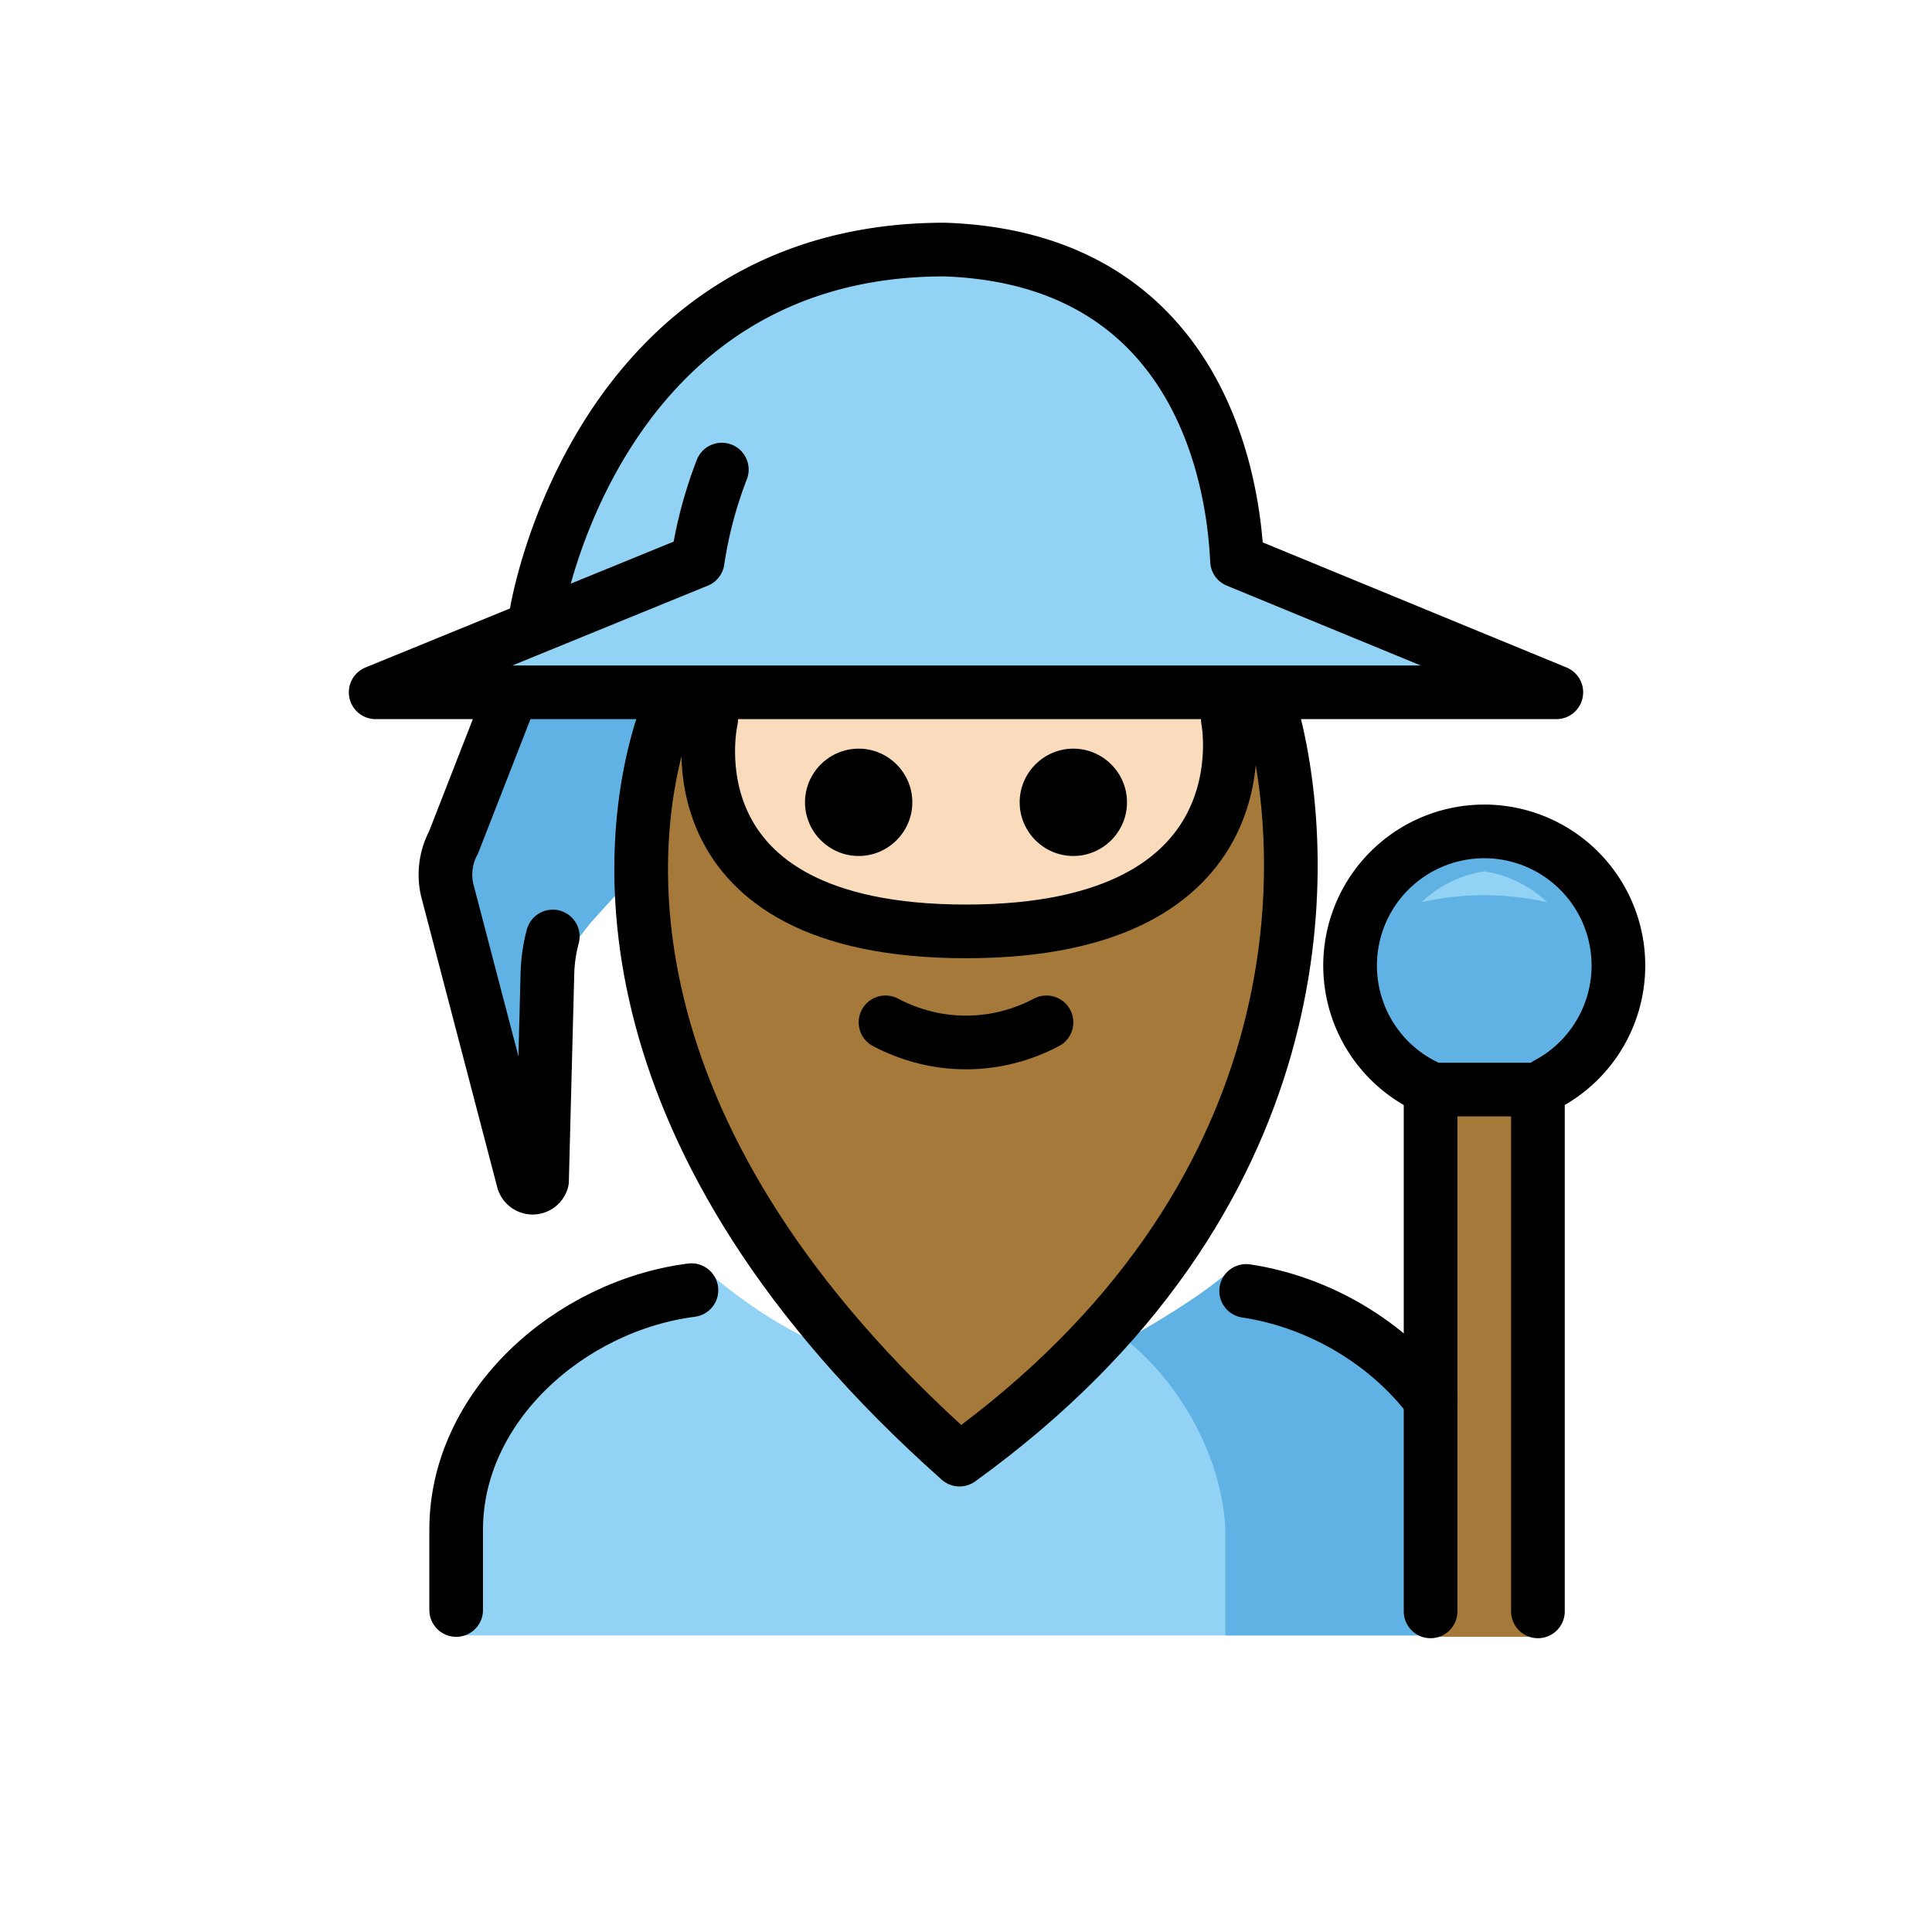 <svg xmlns="http://www.w3.org/2000/svg" width="1em" height="1em" viewBox="0 0 72 72"><path fill="#92D3F5" d="m58 25.7l-11.9-4.8c-.2-4.3-1.9-11.3-10.6-11.6c-12 0-14.6 11-14.6 11l-1 2l-.6 1.2l-5.3 2.2"/><path fill="#61B2E4" d="M19.086 25.7L16.8 31.4a2.54 2.54 0 0 0-.2 1.9L19.5 44a.365.365 0 0 0 .7 0l.2-7.7l.6-.6l1-1.3l8-8.8"/><path fill="#92D3F5" d="M17 60.949v-4c0-4.994 4.641-9.335 9.634-9.335c6 5 12.997 4.917 18.997-.083c4.994 0 9.369 4.424 9.369 9.418v4"/><path fill="#61B2E4" d="M45.662 60.949v-4.012c-.14-2.631-1.648-5.362-3.702-7.013c.995-.554 2.676-1.563 3.67-2.393c4.995 0 9.37 4.424 9.37 9.418v4m-1.632-20.41a5 5 0 1 1 4.287-.188"/><path fill="#92D3F5" d="M55.315 32.472a4.382 4.382 0 0 0-2.34 1.15a10.65 10.65 0 0 1 4.68 0a4.382 4.382 0 0 0-2.34-1.15"/><path fill="#A57939" d="M57.314 61V40.539h-4V61"/><path fill="#a57939" d="M35.758 54.396c13.421-9.693 13.094-22.147 11.7-27.582h-1.7S47.338 34.71 36 34.71s-9.496-7.897-9.496-7.897h-1.746c-1.602 4.745-2.397 15.674 11 27.582"/><path fill="#fadcbc" d="M45.758 25.814S47.338 34.71 36 34.71s-9.496-8.897-9.496-8.897"/><path fill="none" stroke="#000" stroke-linecap="round" stroke-linejoin="round" stroke-width="2" d="M19.086 25.8L16.9 31.4a2.54 2.54 0 0 0-.2 1.9L19.5 44a.365.365 0 0 0 .7 0l.2-7.7c.01-.473.078-.943.2-1.4m6.3-17.4a15.942 15.942 0 0 0-.9 3.4h0l-12 4.9h44l-11.9-4.9c-.2-4.3-2.2-11.3-10.9-11.6c-13 0-15.2 13.5-15.2 13.5m33.368 17.79a5 5 0 1 1 4.287-.188m-.341 19.649V40.605h-4v19.446"/><path fill="none" stroke="#000" stroke-linecap="round" stroke-linejoin="round" stroke-width="2" d="M46.44 48.109c2.707.407 5.272 1.925 6.876 4.06M17 60v-3c0-4.582 4.216-8.333 8.768-8.92"/><path d="M42 29.9c0 1.1-.9 2-2 2s-2-.9-2-2s.9-2 2-2s2 .9 2 2m-8 0c0 1.1-.9 2-2 2s-2-.9-2-2s.9-2 2-2s2 .9 2 2"/><path fill="none" stroke="#000" stroke-linecap="round" stroke-linejoin="round" stroke-width="2" d="M33 38.1c1.9 1 4.1 1 6 0"/><path fill="none" stroke="#000" stroke-linecap="round" stroke-linejoin="round" stroke-width="2" d="M35.758 54.396c13.421-9.693 13.094-22.147 11.7-27.582h-1.7S47.338 34.71 36 34.71s-9.496-7.897-9.496-7.897h-1.746c-1.602 4.745-2.397 15.674 11 27.582"/></svg>